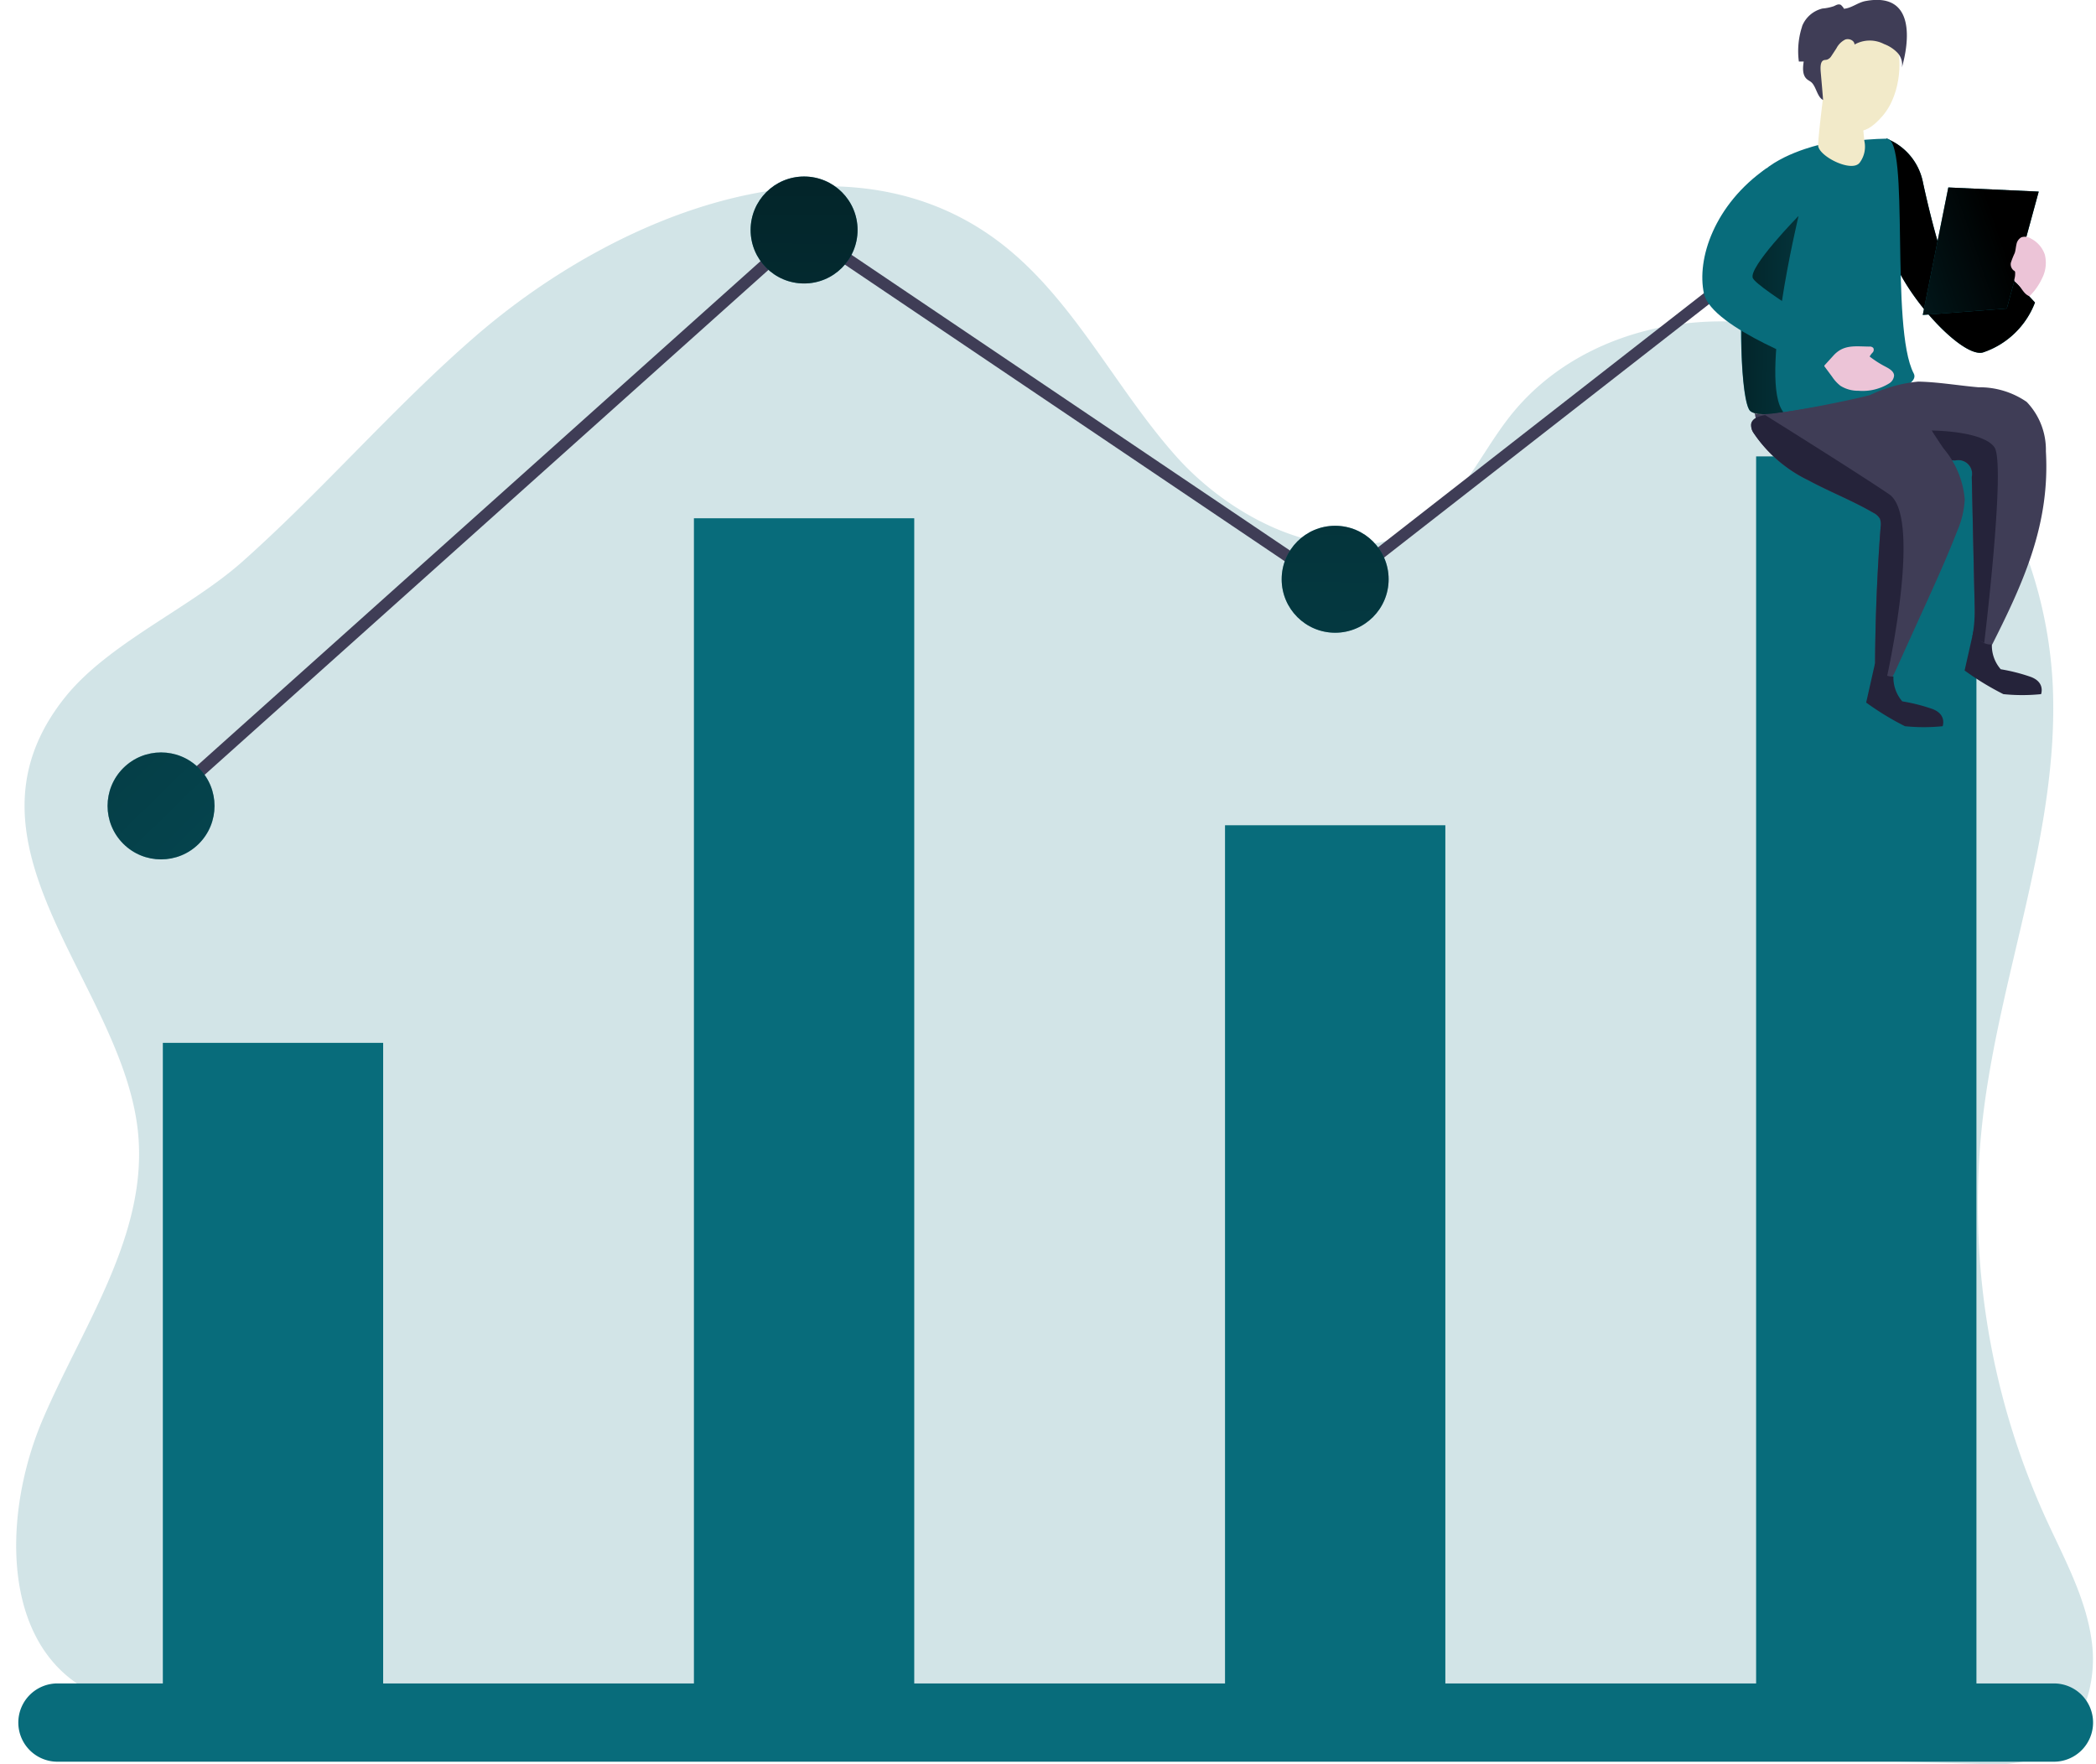 <svg xmlns="http://www.w3.org/2000/svg" xmlns:xlink="http://www.w3.org/1999/xlink" width="158" height="133" viewBox="0 0 158 133">
  <defs>
    <clipPath id="clip-path">
      <rect id="Retângulo_216" data-name="Retângulo 216" width="158" height="133" transform="translate(211 1795)" fill="#fff" stroke="#707070" stroke-width="1"/>
    </clipPath>
    <linearGradient id="linear-gradient" x1="1.531" y1="6.476" x2="-0.2" y2="5.243" gradientUnits="objectBoundingBox">
      <stop offset="0" stop-opacity="0"/>
      <stop offset="1"/>
    </linearGradient>
    <linearGradient id="linear-gradient-2" x1="2.007" y1="9.541" x2="2.261" y2="-13.114" xlink:href="#linear-gradient"/>
    <linearGradient id="linear-gradient-3" x1="2.066" y1="14.996" x2="2.32" y2="-7.659" xlink:href="#linear-gradient"/>
    <linearGradient id="linear-gradient-4" x1="2.03" y1="11.785" x2="2.284" y2="-10.87" xlink:href="#linear-gradient"/>
    <linearGradient id="linear-gradient-5" x1="0.579" y1="-18.132" x2="0.594" y2="-32.376" xlink:href="#linear-gradient"/>
    <linearGradient id="linear-gradient-6" x1="4.231" y1="6.256" x2="-2.65" y2="5.77" xlink:href="#linear-gradient"/>
    <linearGradient id="linear-gradient-7" x1="3.959" y1="23.037" x2="4.303" y2="22.339" gradientUnits="objectBoundingBox">
      <stop offset="0" stop-color="#ecc4d7"/>
      <stop offset="0.42" stop-color="#efd4d1"/>
      <stop offset="1" stop-color="#f2eac9"/>
    </linearGradient>
    <linearGradient id="linear-gradient-8" x1="2.598" y1="16.621" x2="2.773" y2="16.205" xlink:href="#linear-gradient-7"/>
    <linearGradient id="linear-gradient-9" x1="0.166" y1="10.53" x2="3.972" y2="9.091" xlink:href="#linear-gradient"/>
    <linearGradient id="linear-gradient-10" x1="4.855" y1="21.272" x2="5.857" y2="21.272" xlink:href="#linear-gradient-7"/>
    <linearGradient id="linear-gradient-11" x1="2.44" y1="23.607" x2="3.44" y2="23.607" xlink:href="#linear-gradient-7"/>
  </defs>
  <g id="Grupo_de_máscara_33" data-name="Grupo de máscara 33" transform="translate(-211 -1795)" clip-path="url(#clip-path)">
    <g id="graphic_and_chart" transform="translate(236.221 1795)">
      <path id="Caminho_778" data-name="Caminho 778" d="M34.658,25.329c10.771-9.32,27.234-15.7,38.869-7.493C79.428,22,82.6,28.959,87.389,34.36s13.268,9.211,19.068,4.9c2.674-1.983,4.064-5.214,6.121-7.832,6.118-7.8,18.313-9.238,26.938-4.363s13.591,14.879,14.01,24.781c.446,10.949-3.982,21.481-5.269,32.363a57.091,57.091,0,0,0,4.712,30.207c1.428,3.135,3.171,6.239,3.529,9.657s-1.134,7.353-4.378,8.52a11.056,11.056,0,0,1-4.151.392L13.645,128.965c-2.772-.082-5.65-.194-8.108-1.475C-1.232,123.954-1,114.026,2.005,107.005S9.879,93.166,9.2,85.56C8.2,74.268-5.256,63.762,3.679,52.583c3.244-4.064,9.387-6.7,13.324-10.189C23.128,36.953,28.462,30.692,34.658,25.329Z" transform="translate(-24 -0.016)" fill="#086c7b" opacity="0.18"/>
      <path id="Caminho_779" data-name="Caminho 779" d="M143.713,13.663s1.807,8.707,3.342,9.374,3.22-2.07,3.342-2.045,1.782,1.827,1.782,1.827a6.345,6.345,0,0,1-3.906,3.759c-1.635.5-6.4-4.79-7.063-7.974a23.29,23.29,0,0,1-.223-8.139A4.471,4.471,0,0,1,143.713,13.663Z" transform="translate(-24 -0.016)" fill="#086c7b"/>
      <path id="Caminho_780" data-name="Caminho 780" d="M143.713,13.663s1.807,8.707,3.342,9.374,3.22-2.07,3.342-2.045,1.782,1.827,1.782,1.827a6.345,6.345,0,0,1-3.906,3.759c-1.635.5-6.4-4.79-7.063-7.974a23.29,23.29,0,0,1-.223-8.139A4.471,4.471,0,0,1,143.713,13.663Z" transform="translate(-24 -0.016)" fill="url(#linear-gradient)"/>
      <path id="Caminho_781" data-name="Caminho 781" d="M132,18.937l-32.568,25.4-40.035-27L10.92,60.75" transform="translate(-24)" fill="none" stroke="#3f3d56" stroke-miterlimit="10" stroke-width="0.891"/>
      <rect id="Retângulo_217" data-name="Retângulo 217" width="16.608" height="51.238" transform="translate(-12.946 78.612)" fill="#086c7b"/>
      <rect id="Retângulo_218" data-name="Retângulo 218" width="16.608" height="67.641" transform="translate(67.123 62.209)" fill="#086c7b"/>
      <rect id="Retângulo_219" data-name="Retângulo 219" width="16.608" height="90.782" transform="translate(27.088 39.068)" fill="#086c7b"/>
      <rect id="Retângulo_220" data-name="Retângulo 220" width="16.608" height="95.443" transform="translate(107.158 34.404)" fill="#086c7b"/>
      <circle id="Elipse_51" data-name="Elipse 51" cx="4.031" cy="4.031" r="4.031" transform="translate(-18.781 60.751) rotate(-45)" fill="#086c7b"/>
      <circle id="Elipse_52" data-name="Elipse 52" cx="4.031" cy="4.031" r="4.031" transform="translate(31.362 13.306)" fill="#086c7b"/>
      <circle id="Elipse_53" data-name="Elipse 53" cx="4.031" cy="4.031" r="4.031" transform="translate(71.394 39.634)" fill="#086c7b"/>
      <circle id="Elipse_54" data-name="Elipse 54" cx="4.031" cy="4.031" r="4.031" transform="translate(-18.781 60.751) rotate(-45)" fill="url(#linear-gradient-2)"/>
      <circle id="Elipse_55" data-name="Elipse 55" cx="4.031" cy="4.031" r="4.031" transform="translate(31.362 13.306)" fill="url(#linear-gradient-3)"/>
      <circle id="Elipse_56" data-name="Elipse 56" cx="4.031" cy="4.031" r="4.031" transform="translate(71.394 39.634)" fill="url(#linear-gradient-4)"/>
      <path id="Caminho_782" data-name="Caminho 782" d="M153.608,132.816H3.119a2.95,2.95,0,0,1-2.959-2.95h0a2.95,2.95,0,0,1,2.959-2.95H153.608a2.95,2.95,0,0,1,2.95,2.95h0a2.95,2.95,0,0,1-2.95,2.95Z" transform="translate(-24 -0.016)" fill="#086c7b"/>
      <path id="Caminho_783" data-name="Caminho 783" d="M153.608,132.816H3.119a2.95,2.95,0,0,1-2.959-2.95h0a2.95,2.95,0,0,1,2.959-2.95H153.608a2.95,2.95,0,0,1,2.95,2.95h0a2.95,2.95,0,0,1-2.95,2.95Z" transform="translate(-24 -0.016)" fill="url(#linear-gradient-5)"/>
      <path id="Caminho_784" data-name="Caminho 784" d="M135.975,10.918s-3.447.76-4.817,2.567S129.634,30.024,130.712,31,144,29.979,143.04,28.168c-1.814-3.436-.261-17.714-2.039-17.7S135.975,10.918,135.975,10.918Z" transform="translate(-24 -0.016)" fill="#086c7b"/>
      <path id="Caminho_785" data-name="Caminho 785" d="M134.355,16.308s-3.012,12.511-1.136,14.777c0,0-1.825.495-2.5-.089s-1.094-8.021.056-11.363S134.355,16.308,134.355,16.308Z" transform="translate(-24 -0.016)" fill="url(#linear-gradient-6)"/>
      <path id="Caminho_786" data-name="Caminho 786" d="M136.2,7.429s-.341,2.692-.368,3.516,2.558,2.135,3.142,1.321a2.005,2.005,0,0,0,.341-1.635l-.172-1.782Z" transform="translate(-24 -0.016)" fill="url(#linear-gradient-7)"/>
      <path id="Caminho_787" data-name="Caminho 787" d="M136.006,4.505s-.223,3.75,1.063,4.532,2.005,1.56,3.594-.25,1.415-4.813,1.067-5.252S137.1.475,136.006,4.505Z" transform="translate(-24 -0.016)" fill="url(#linear-gradient-8)"/>
      <path id="Caminho_788" data-name="Caminho 788" d="M134.627,2.005a5.958,5.958,0,0,0-.247,2.649h.365c-.071.472-.111,1.036.252,1.337.1.085.223.14.321.223.372.323.446,1.132.891,1.337q-.082-1-.172-2.005c-.029-.341-.082-.918.25-1,.076-.018.158-.013.223-.036a.64.64,0,0,0,.323-.274c.129-.194.256-.388.383-.584A1.493,1.493,0,0,1,137.871,3c.292-.109.7.062.706.374a2.334,2.334,0,0,1,2.228-.036,2.694,2.694,0,0,1,1,.648,1.306,1.306,0,0,1,.343,1.114c.519-1.8,1.1-5.74-2.772-5-.568.116-1.041.539-1.615.579.069,0-.18-.276-.223-.3-.2-.085-.356.031-.533.107a3.549,3.549,0,0,1-.847.172,2.208,2.208,0,0,0-1.535,1.337Z" transform="translate(-24 -0.016)" fill="#3f3d56"/>
      <path id="Caminho_789" data-name="Caminho 789" d="M131.938,12.7s2.879.813,2.406,3.605c0,0-3.806,3.888-3.431,4.679s7.281,4.922,7.281,4.922l-2.2,1.811s-8.2-2.937-8.768-5.57S128.023,15.43,131.938,12.7Z" transform="translate(-24 -0.016)" fill="#086c7b"/>
      <path id="Caminho_790" data-name="Caminho 790" d="M152.461,14.443l-2.406,8.814-6.335.486,1.927-9.612Z" transform="translate(-24)" fill="#086c7b"/>
      <path id="Caminho_791" data-name="Caminho 791" d="M152.461,14.443l-2.406,8.814-6.335.486,1.927-9.612Z" transform="translate(-24)" fill="url(#linear-gradient-9)"/>
      <path id="Caminho_792" data-name="Caminho 792" d="M150.632,21.033a.268.268,0,0,0,0,.145.343.343,0,0,0,.134.143c.379.3.539.869,1,1.02a4.5,4.5,0,0,0,.934-1.317,2.562,2.562,0,0,0,.223-1.809,2.121,2.121,0,0,0-1.041-1.21.833.833,0,0,0-.731-.1.757.757,0,0,0-.368.53c-.053.223-.062.446-.131.655a6.436,6.436,0,0,0-.29.729.6.6,0,0,0,.165.544c.08.085.116.049.154.156a1.662,1.662,0,0,1-.045.515Z" transform="translate(-24 -0.016)" fill="url(#linear-gradient-10)"/>
      <path id="Caminho_793" data-name="Caminho 793" d="M139.689,26.142a.365.365,0,0,1,.3.1.3.3,0,0,1-.049.35,1.4,1.4,0,0,0-.223.3,7.652,7.652,0,0,0,1.19.762c.292.154.637.348.651.668a.771.771,0,0,1-.4.613,3.8,3.8,0,0,1-2.293.537,2.473,2.473,0,0,1-1.35-.374,2.912,2.912,0,0,1-.628-.684l-.548-.74a.091.091,0,0,1-.018-.127l.018-.018.653-.717C137.762,25.969,138.611,26.131,139.689,26.142Z" transform="translate(-24 -0.016)" fill="url(#linear-gradient-11)"/>
      <path id="Caminho_794" data-name="Caminho 794" d="M148.958,48.591c-.586.495-1.083-.185-1.179-.74a11.981,11.981,0,0,1-.145-1.874q-.114-5.007-.223-10.013a1.036,1.036,0,0,0-1.25-1.239l-.624-.029-9.178-.434a9.148,9.148,0,0,1-3.342-.579,3.111,3.111,0,0,1-1.963-2.571c.018.617,8.021-1.094,8.7-1.323a10.759,10.759,0,0,1,3.625-1.007c1.5.029,3.05.3,4.545.428a6.249,6.249,0,0,1,3.627,1.1,5.212,5.212,0,0,1,1.451,3.728C153.312,39.449,151.4,43.756,148.958,48.591Z" transform="translate(-24 -0.016)" fill="#3f3d56"/>
      <path id="Caminho_795" data-name="Caminho 795" d="M148.352,48.486l-.891-.492a11.348,11.348,0,0,0,.18-2.016q-.114-5.007-.223-10.013a1.036,1.036,0,0,0-1.25-1.239l-.624-.029-1.15-2.228s3.852.013,4.728,1.263S148.352,48.486,148.352,48.486Z" transform="translate(-24 -0.016)" fill="#25233a"/>
      <path id="Caminho_796" data-name="Caminho 796" d="M146.884,37.655a6.844,6.844,0,0,1-.586,2.433c-.668,1.727-1.422,3.409-2.184,5.091q-1.237,2.723-2.471,5.452c-.145.319-.343.682-.691.733-.408.058-.651-.314-.76-.751a2.323,2.323,0,0,1-.069-.595q.033-5.154.423-10.3a1.225,1.225,0,0,0-.058-.6,1.17,1.17,0,0,0-.5-.446c-1.58-.922-3.293-1.582-4.9-2.451a10.43,10.43,0,0,1-4.1-3.534,1.025,1.025,0,0,1-.2-.717c.091-.432.617-.584,1.052-.653l8.961-1.437c2.005-.323,3.507,2.567,4.507,3.966A6.788,6.788,0,0,1,146.884,37.655Z" transform="translate(-24 -0.016)" fill="#3f3d56"/>
      <path id="Caminho_797" data-name="Caminho 797" d="M140.122,50.008l-.668,2.968a21.182,21.182,0,0,0,2.921,1.782,13.837,13.837,0,0,0,2.843,0s.343-.907-.813-1.312a13.484,13.484,0,0,0-2.228-.561,2.723,2.723,0,0,1-.668-1.876S140.643,51.166,140.122,50.008Z" transform="translate(-24 -0.016)" fill="#25233a"/>
      <path id="Caminho_798" data-name="Caminho 798" d="M147.543,47.593l-.668,2.966a20.964,20.964,0,0,0,2.921,1.782,14,14,0,0,0,2.843,0s.343-.907-.813-1.312a13.715,13.715,0,0,0-2.228-.564,2.714,2.714,0,0,1-.668-1.874S148.065,48.751,147.543,47.593Z" transform="translate(-24 -0.016)" fill="#25233a"/>
      <path id="Caminho_799" data-name="Caminho 799" d="M140.953,51.354l-.76-.751a2.323,2.323,0,0,1-.069-.595q.033-5.154.423-10.3a1.225,1.225,0,0,0-.058-.6,1.17,1.17,0,0,0-.5-.446c-1.58-.922-3.293-1.582-4.9-2.451a10.43,10.43,0,0,1-4.1-3.534,1.025,1.025,0,0,1-.2-.717c.091-.432.617-.584,1.052-.653,0,0,6.751,4.211,9.336,5.96S140.953,51.354,140.953,51.354Z" transform="translate(-24 -0.016)" fill="#25233a"/>
    </g>
  </g>
</svg>
